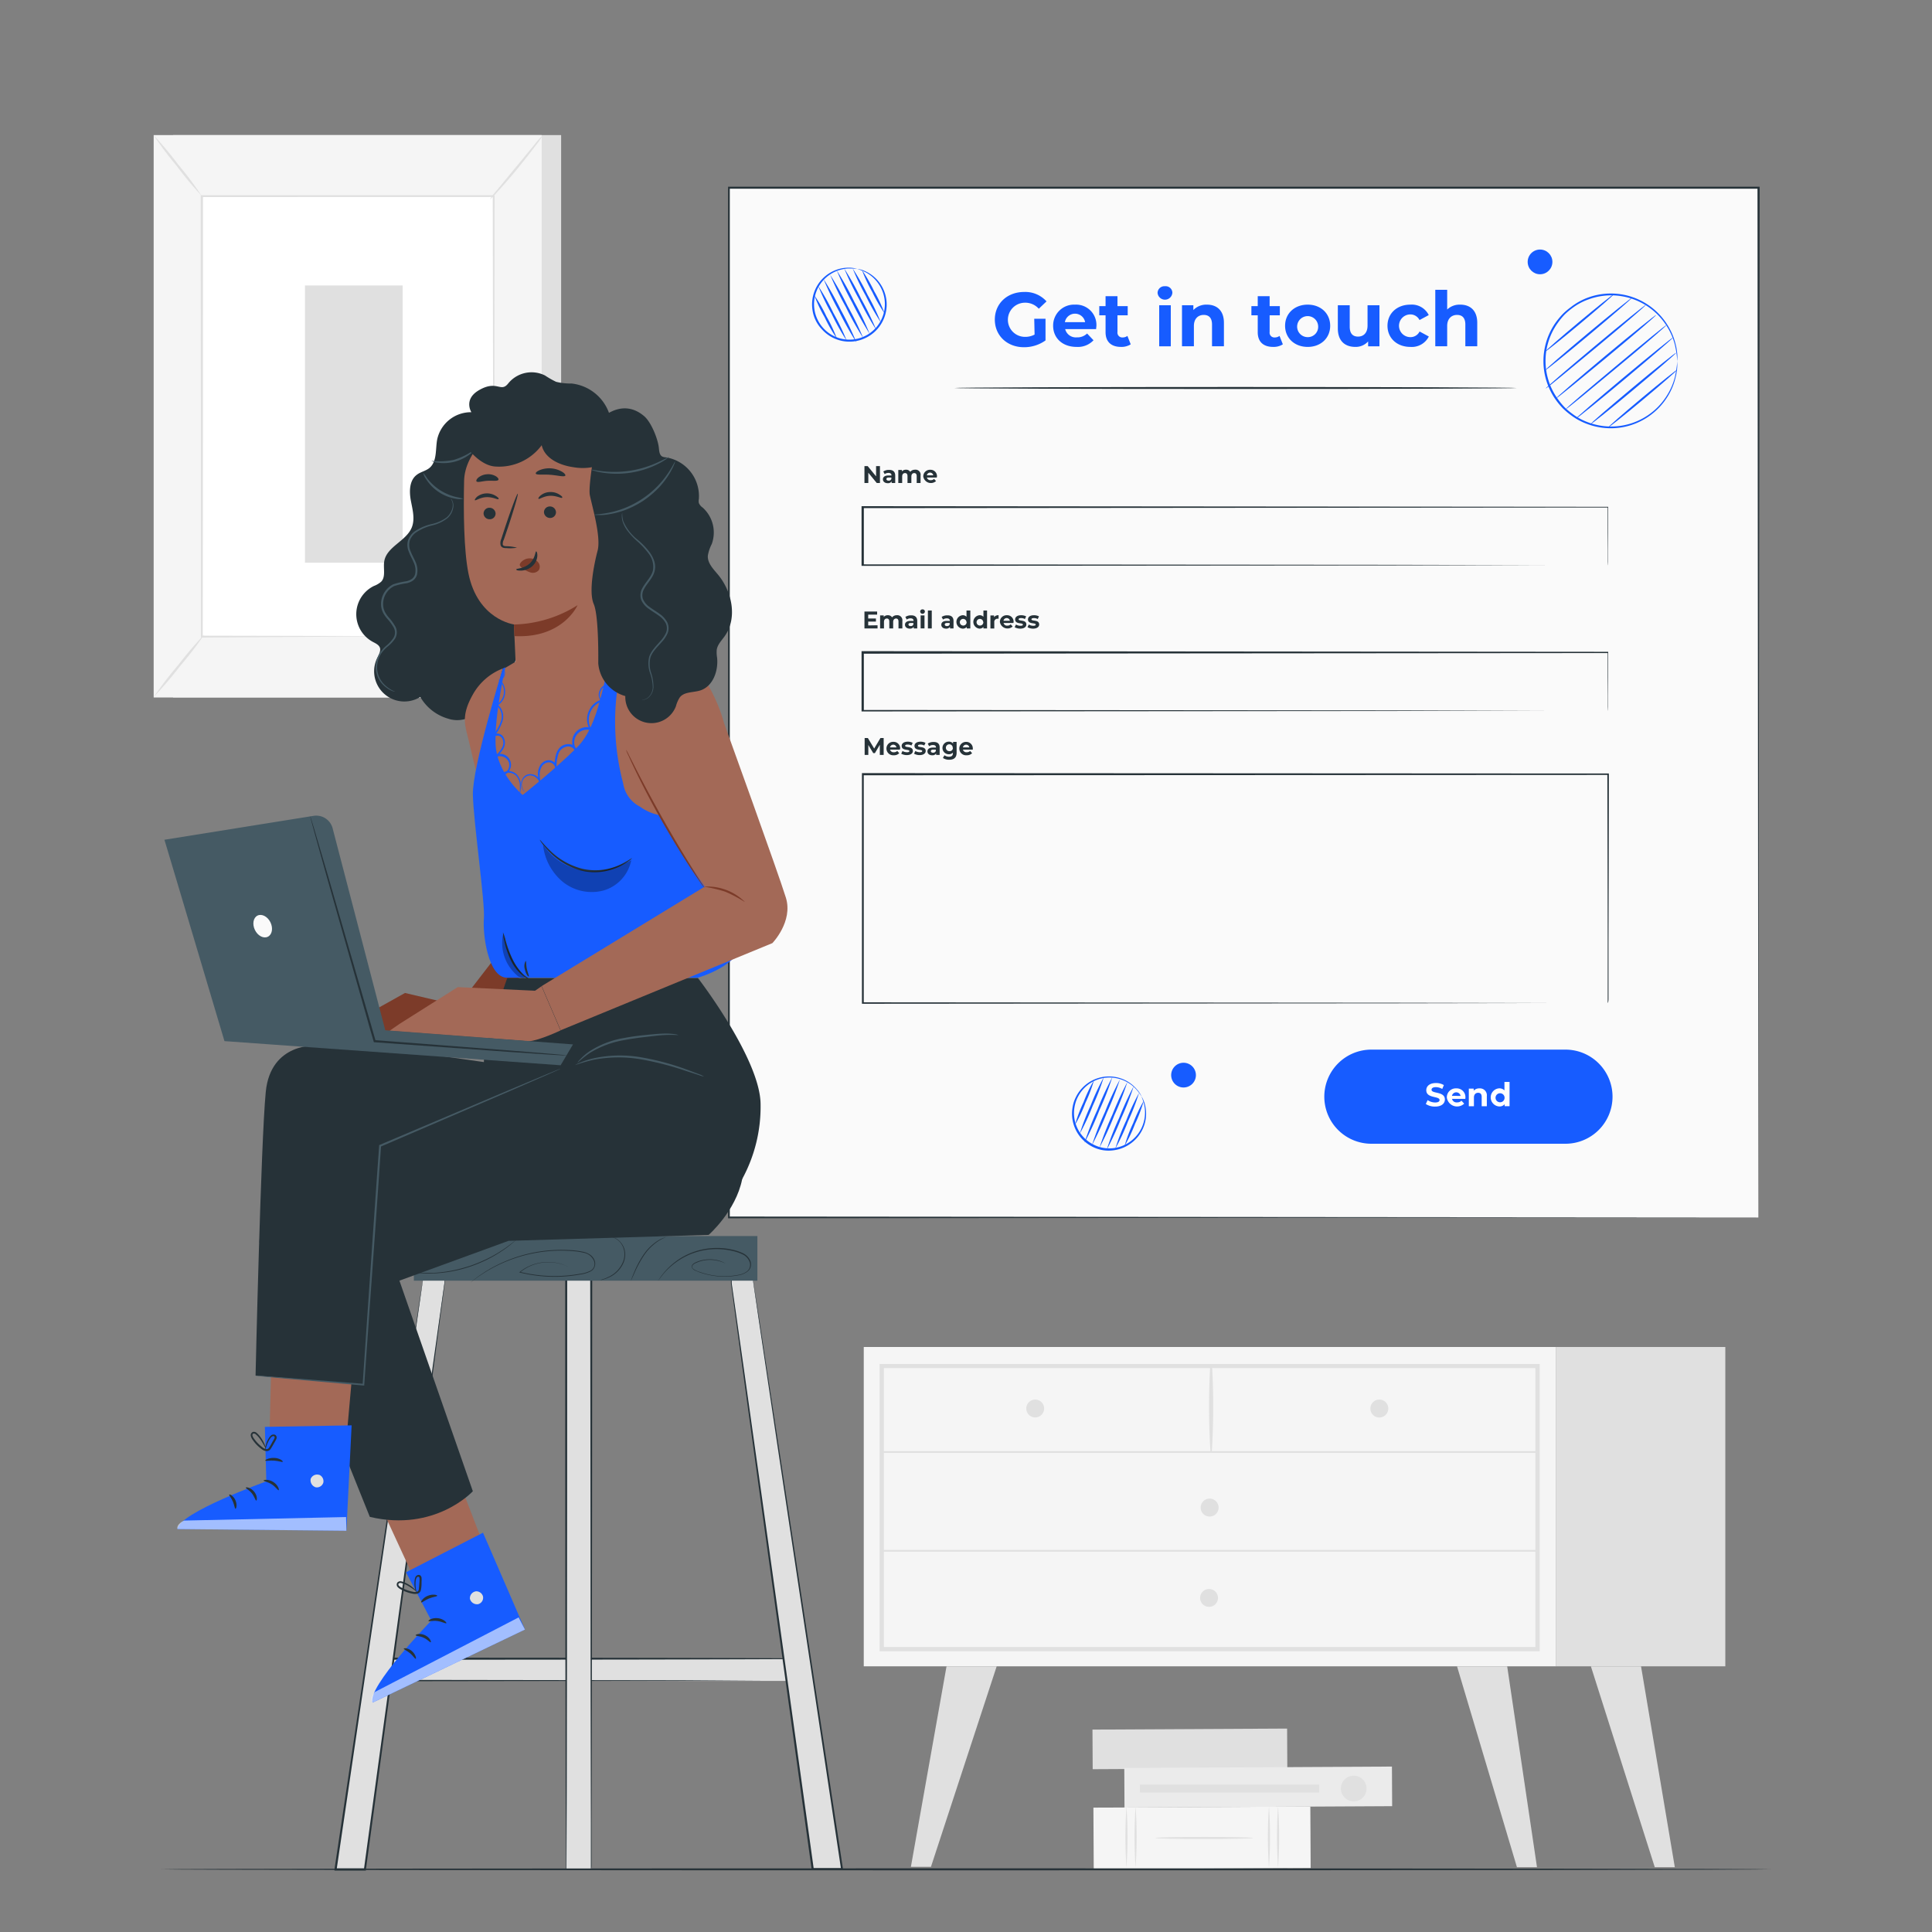 <svg xmlns="http://www.w3.org/2000/svg" viewBox="0 0 500 500"><rect x="0" y="0" width="500" height="500" fill="#808080" stroke="none"/><g id="freepik--background-complete--inject-1"><rect x="44.8" y="34.96" width="100.42" height="145.55" style="fill:#e0e0e0"></rect><rect x="39.77" y="34.96" width="100.42" height="145.55" style="fill:#f5f5f5"></rect><rect x="52.25" y="50.73" width="75.47" height="114.02" style="fill:#fff"></rect><path d="M127.71,164.75s0-.19,0-.56,0-.91,0-1.61c0-1.44,0-3.54,0-6.26,0-5.46,0-13.43-.07-23.49,0-20.1-.07-48.57-.12-82.1l.25.25L52.26,51h0l.27-.27c0,43,0,82.67-.06,114l-.21-.22,54.92.12,15.18,0,4,0c.91,0,1.38,0,1.38,0s-.44,0-1.33,0l-3.94,0-15.13,0L52.25,165H52v-.22c0-31.35,0-71-.06-114v-.28h.29l75.45,0H128v.25c0,33.59-.09,62.12-.12,82.27,0,10,0,18-.07,23.43,0,2.7,0,4.78,0,6.2,0,.69,0,1.22,0,1.59S127.71,164.75,127.71,164.75Z" style="fill:#e0e0e0"></path><path d="M140.47,35a16.72,16.72,0,0,1-1.79,2.6c-1.17,1.56-2.82,3.69-4.71,6s-3.66,4.33-5,5.77a17.59,17.59,0,0,1-2.2,2.25,18,18,0,0,1,1.91-2.5c1.35-1.64,3-3.65,4.84-5.87l4.83-5.87A20,20,0,0,1,140.47,35Z" style="fill:#e0e0e0"></path><path d="M128.1,164.38a92.78,92.78,0,0,0,13.16,16.46" style="fill:#fff"></path><path d="M141.26,180.84a14.56,14.56,0,0,1-2.3-2.08,73.71,73.71,0,0,1-5-5.6,71.58,71.58,0,0,1-4.37-6.08,15,15,0,0,1-1.53-2.7,23.06,23.06,0,0,1,1.85,2.48c1.1,1.56,2.66,3.68,4.47,6s3.55,4.25,4.82,5.67A21.84,21.84,0,0,1,141.26,180.84Z" style="fill:#e0e0e0"></path><path d="M39.76,180.4l13.15-16.23" style="fill:#fff"></path><path d="M52.91,164.17a96.66,96.66,0,0,1-6.37,8.29,103.65,103.65,0,0,1-6.78,7.94,97.67,97.67,0,0,1,6.36-8.29A99.81,99.81,0,0,1,52.91,164.17Z" style="fill:#e0e0e0"></path><path d="M39.77,35a91.34,91.34,0,0,1,6.38,7.63,88.83,88.83,0,0,1,6,8,90.59,90.59,0,0,1-6.38-7.64A88,88,0,0,1,39.77,35Z" style="fill:#e0e0e0"></path><rect x="78.93" y="73.88" width="25.27" height="71.75" style="fill:#e0e0e0"></rect><rect x="223.54" y="348.6" width="179.19" height="82.64" style="fill:#f5f5f5"></rect><path d="M398.47,427.35H227.64V353H398.47Zm-169.72-1.11h168.6V354.07H228.75Z" style="fill:#e0e0e0"></path><rect x="402.73" y="348.6" width="43.78" height="82.64" style="fill:#e0e0e0"></rect><path d="M228.2,376H397.91a.23.23,0,0,0,0-.45H228.2a.23.23,0,0,0,0,.45Z" style="fill:#e0e0e0"></path><path d="M313.61,375.75a186.83,186.83,0,0,0,.06-22.45.23.23,0,0,0-.46,0,184.78,184.78,0,0,0,.06,22.45.17.17,0,0,0,.34,0Z" style="fill:#e0e0e0"></path><path d="M359.29,364.53a2.32,2.32,0,1,1-2.31-2.32A2.32,2.32,0,0,1,359.29,364.53Z" style="fill:#e0e0e0"></path><path d="M270.22,364.53a2.31,2.31,0,1,1-2.31-2.32A2.31,2.31,0,0,1,270.22,364.53Z" style="fill:#e0e0e0"></path><path d="M315.37,390.15a2.32,2.32,0,1,1-2.32-2.31A2.31,2.31,0,0,1,315.37,390.15Z" style="fill:#e0e0e0"></path><polygon points="244.96 431.25 235.74 483.13 240.93 483.13 257.94 431.25 244.96 431.25" style="fill:#e0e0e0"></polygon><polygon points="390.06 431.25 397.77 483.22 392.58 483.22 377.08 431.25 390.06 431.25" style="fill:#e0e0e0"></polygon><polygon points="424.7 431.25 433.44 483.22 428.25 483.22 411.72 431.25 424.7 431.25" style="fill:#e0e0e0"></polygon><path d="M315.21,413.54a2.31,2.31,0,1,1-2.31-2.31A2.3,2.3,0,0,1,315.21,413.54Z" style="fill:#e0e0e0"></path><path d="M228.2,401.57H397.91a.23.23,0,0,0,0-.45H228.2a.23.23,0,0,0,0,.45Z" style="fill:#e0e0e0"></path><rect x="302.83" y="427.45" width="10.25" height="50.37" transform="translate(758.96 142.29) rotate(89.7)" style="fill:#e0e0e0"></rect><rect x="303.14" y="447.6" width="15.93" height="56.14" transform="translate(785.12 162.04) rotate(89.7)" style="fill:#f5f5f5"></rect><path d="M328.41,483.37a113.43,113.43,0,0,1,0-15.93,117.62,117.62,0,0,1,0,15.93Z" style="fill:#e0e0e0"></path><path d="M330.76,483.37a117.62,117.62,0,0,1,0-15.93,113.43,113.43,0,0,1,0,15.93Z" style="fill:#e0e0e0"></path><path d="M291.53,483.37a117.62,117.62,0,0,1,0-15.93,117.62,117.62,0,0,1,0,15.93Z" style="fill:#e0e0e0"></path><path d="M293.89,483.37a117.62,117.62,0,0,1,0-15.93,117.62,117.62,0,0,1,0,15.93Z" style="fill:#e0e0e0"></path><path d="M299,475.66c0-.15,5.67-.27,12.65-.27s12.65.12,12.65.27-5.66.28-12.65.28S299,475.82,299,475.66Z" style="fill:#e0e0e0"></path><rect x="320.51" y="427.88" width="10.25" height="69.27" transform="translate(786.43 134.44) rotate(89.7)" style="fill:#ebebeb"></rect><path d="M350.38,466.19a3.32,3.32,0,1,1,3.28-3.32A3.3,3.3,0,0,1,350.38,466.19Z" style="fill:#e0e0e0"></path><rect x="317.17" y="439.69" width="2.05" height="46.37" transform="translate(781.07 144.68) rotate(90)" style="fill:#e0e0e0"></rect></g><g id="freepik--Screen--inject-1"><rect x="188.58" y="48.61" width="266.48" height="266.48" style="fill:#fafafa"></rect><path d="M455.06,315.09c0-1.92-.09-106.69-.22-266.48l.22.23-266.45,0h0l.26-.26c0,97.59,0,189,0,266.48l-.23-.22,266.48.22-266.48.23h-.22v-.23c0-77.44,0-168.89,0-266.48v-.26h.29l266.45,0h.23v.22C455.15,208.4,455.07,313.17,455.06,315.09Z" style="fill:#263238"></path><path d="M267.66,82.49h2.92V88.1A9.5,9.5,0,0,1,265,89.86c-4.34,0-7.54-3-7.54-7.15s3.2-7.15,7.6-7.15A7.37,7.37,0,0,1,270.84,78l-2,1.9a4.68,4.68,0,0,0-3.58-1.56,4.42,4.42,0,1,0,0,8.84,5.13,5.13,0,0,0,2.49-.59Z" style="fill:#175CFF"></path><path d="M283.67,85.18h-8a2.84,2.84,0,0,0,3,2.13,3.61,3.61,0,0,0,2.67-1L283,88.06a5.55,5.55,0,0,1-4.38,1.72c-3.68,0-6.07-2.31-6.07-5.47a5.41,5.41,0,0,1,5.67-5.47,5.26,5.26,0,0,1,5.53,5.51C283.73,84.59,283.69,84.92,283.67,85.18Zm-8.08-1.8h5.24a2.66,2.66,0,0,0-5.24,0Z" style="fill:#175CFF"></path><path d="M292.63,89.11a4.43,4.43,0,0,1-2.51.67c-2.5,0-4-1.29-4-3.81V81.6h-1.63V79.23h1.63V76.65h3.08v2.58h2.65V81.6h-2.65v4.33a1.24,1.24,0,0,0,1.33,1.4,2,2,0,0,0,1.24-.4Z" style="fill:#175CFF"></path><path d="M299.58,75.8a1.76,1.76,0,0,1,1.91-1.72,1.73,1.73,0,0,1,1.92,1.66,1.92,1.92,0,0,1-3.83.06ZM300,79H303V89.62H300Z" style="fill:#175CFF"></path><path d="M316.75,83.54v6.08h-3.08V84c0-1.71-.79-2.5-2.15-2.5s-2.54.9-2.54,2.86v5.25H305.9V79h2.94v1.24a4.64,4.64,0,0,1,3.51-1.4C314.86,78.84,316.75,80.3,316.75,83.54Z" style="fill:#175CFF"></path><path d="M332,89.11a4.42,4.42,0,0,1-2.5.67c-2.51,0-4-1.29-4-3.81V81.6h-1.64V79.23h1.64V76.65h3.08v2.58h2.64V81.6h-2.64v4.33a1.23,1.23,0,0,0,1.32,1.4,2,2,0,0,0,1.24-.4Z" style="fill:#175CFF"></path><path d="M332.58,84.31c0-3.2,2.47-5.47,5.85-5.47s5.82,2.27,5.82,5.47-2.44,5.47-5.82,5.47S332.58,87.51,332.58,84.31Zm8.55,0a2.72,2.72,0,1,0-2.7,2.94A2.67,2.67,0,0,0,341.13,84.31Z" style="fill:#175CFF"></path><path d="M357,79V89.62h-2.93V88.36a4.31,4.31,0,0,1-3.29,1.42c-2.67,0-4.55-1.5-4.55-4.78V79h3.08v5.55c0,1.77.79,2.56,2.16,2.56s2.45-.91,2.45-2.86V79Z" style="fill:#175CFF"></path><path d="M359.08,84.31c0-3.2,2.46-5.47,5.92-5.47a4.89,4.89,0,0,1,4.76,2.7l-2.39,1.29A2.64,2.64,0,0,0,365,81.37a2.94,2.94,0,0,0,0,5.88,2.6,2.6,0,0,0,2.39-1.46l2.39,1.3A4.93,4.93,0,0,1,365,89.78C361.54,89.78,359.08,87.51,359.08,84.31Z" style="fill:#175CFF"></path><path d="M382.31,83.54v6.08h-3.08V84c0-1.71-.79-2.5-2.15-2.5s-2.55.9-2.55,2.86v5.25h-3.08V75h3.08V80.1a4.68,4.68,0,0,1,3.38-1.26C380.42,78.84,382.31,80.3,382.31,83.54Z" style="fill:#175CFF"></path><path d="M392.55,100.41c0,.14-32.6.26-72.8.26s-72.79-.12-72.79-.26,32.58-.26,72.79-.26S392.55,100.27,392.55,100.41Z" style="fill:#263238"></path><path d="M416.07,146.33s0-.34,0-1,0-1.62,0-2.88c0-2.55,0-6.3,0-11.21l.09.1-192.86.16h0l.26-.26v15.08l-.26-.26,136.83.11,41,.08,11.12,0,2.9,0,1,0-1,0-2.86,0-11.06,0-41,.08-137,.11h-.26V131h.27l192.86.16h.1v.1c0,4.93,0,8.71-.05,11.26,0,1.26,0,2.21,0,2.87S416.07,146.33,416.07,146.33Z" style="fill:#263238"></path><path d="M227.73,120.62V125h-.83l-2.18-2.66V125h-1v-4.38h.83l2.18,2.66v-2.66Z" style="fill:#263238"></path><path d="M231.68,123.08V125h-.92v-.42a1.11,1.11,0,0,1-1,.47c-.79,0-1.26-.44-1.26-1s.42-1,1.45-1h.77c0-.42-.25-.66-.77-.66a1.63,1.63,0,0,0-1,.31l-.35-.68a2.58,2.58,0,0,1,1.45-.41C231.08,121.58,231.68,122.06,231.68,123.08Zm-1,.85v-.34H230c-.45,0-.6.17-.6.39s.21.41.55.41A.71.71,0,0,0,230.7,123.93Z" style="fill:#263238"></path><path d="M238.24,123.07V125h-1v-1.78c0-.54-.25-.79-.64-.79s-.74.28-.74.88V125h-1v-1.78c0-.54-.23-.79-.64-.79s-.74.28-.74.88V125h-1v-3.37h.93V122a1.37,1.37,0,0,1,1.06-.44,1.23,1.23,0,0,1,1.1.55,1.54,1.54,0,0,1,1.22-.55A1.3,1.3,0,0,1,238.24,123.07Z" style="fill:#263238"></path><path d="M242.43,123.59h-2.54a.9.9,0,0,0,1,.68,1.12,1.12,0,0,0,.84-.33l.52.56a2,2,0,0,1-3.31-1.19,1.72,1.72,0,0,1,1.8-1.73,1.66,1.66,0,0,1,1.75,1.75A2.46,2.46,0,0,1,242.43,123.59Zm-2.56-.57h1.66a.84.84,0,0,0-1.66,0Z" style="fill:#263238"></path><path d="M416.07,184s0-.34,0-1,0-1.62,0-2.88c0-2.55,0-6.3,0-11.21l.09.1-192.86.16h0l.26-.26V184l-.26-.26,136.83.11,41,.08,11.12,0,2.9,0,1,0-1,0-2.86,0-11.06,0-41,.08-137,.11h-.26v-15.6h.27l192.86.17h.1v.09c0,4.93,0,8.71-.05,11.26,0,1.26,0,2.21,0,2.87S416.07,184,416.07,184Z" style="fill:#263238"></path><path d="M416.07,259.61s0-.35,0-1,0-1.69,0-3c0-2.66,0-6.57,0-11.64,0-10.15-.05-25-.09-43.59l.16.17-192.86.09h0l.26-.26c0,20.52,0,40.46,0,59.27l-.25-.25,137.9.11,40.36.08,10.84,0h2.81l1,0-.93,0h-2.78l-10.78,0-40.3.07-138.08.11h-.26V200.08h.27l192.86.1h.17v.16c0,18.68-.07,33.51-.09,43.69,0,5.06,0,9,0,11.6,0,1.31,0,2.3,0,3S416.07,259.61,416.07,259.61Z" style="fill:#263238"></path><path d="M227.11,161.82v.82h-3.39v-4.38H227v.81h-2.31v1h2v.79h-2v1Z" style="fill:#263238"></path><path d="M233.53,160.71v1.93h-1v-1.78c0-.54-.24-.79-.63-.79s-.75.28-.75.88v1.69h-1v-1.78c0-.54-.24-.79-.64-.79s-.74.28-.74.88v1.69h-1v-3.37h.94v.39a1.34,1.34,0,0,1,1.05-.44,1.26,1.26,0,0,1,1.11.55,1.53,1.53,0,0,1,1.21-.55A1.31,1.31,0,0,1,233.53,160.71Z" style="fill:#263238"></path><path d="M237.38,160.72v1.92h-.91v-.42a1.12,1.12,0,0,1-1,.47c-.79,0-1.26-.44-1.26-1s.42-1,1.45-1h.77c0-.42-.25-.66-.77-.66a1.63,1.63,0,0,0-1,.31l-.35-.68a2.6,2.6,0,0,1,1.45-.41C236.79,159.22,237.38,159.7,237.38,160.72Zm-1,.85v-.34h-.66c-.46,0-.61.17-.61.39s.21.41.56.41A.71.71,0,0,0,236.4,161.57Z" style="fill:#263238"></path><path d="M238.14,158.26a.56.56,0,0,1,.61-.55.56.56,0,0,1,.61.53.61.61,0,0,1-1.22,0Zm.12,1h1v3.37h-1Z" style="fill:#263238"></path><path d="M240.14,158h1v4.64h-1Z" style="fill:#263238"></path><path d="M246.77,160.72v1.92h-.91v-.42a1.12,1.12,0,0,1-1,.47c-.79,0-1.25-.44-1.25-1s.41-1,1.44-1h.78c0-.42-.25-.66-.78-.66a1.65,1.65,0,0,0-1,.31l-.35-.68a2.6,2.6,0,0,1,1.45-.41C246.18,159.22,246.77,159.7,246.77,160.72Zm-1,.85v-.34h-.67c-.46,0-.6.17-.6.39s.2.41.55.41A.73.73,0,0,0,245.8,161.57Z" style="fill:#263238"></path><path d="M251.12,158v4.64h-.93v-.39a1.32,1.32,0,0,1-1.06.44,1.74,1.74,0,0,1,0-3.47,1.27,1.27,0,0,1,1,.41V158Zm-1,2.95a.86.86,0,1,0-.86.94A.85.85,0,0,0,250.16,161Z" style="fill:#263238"></path><path d="M255.45,158v4.64h-.94v-.39a1.3,1.3,0,0,1-1,.44,1.74,1.74,0,0,1,0-3.47,1.27,1.27,0,0,1,1,.41V158Zm-1,2.95a.86.86,0,1,0-.86.94A.85.85,0,0,0,254.49,161Z" style="fill:#263238"></path><path d="M258.43,159.22v.9h-.22a.83.83,0,0,0-.89.94v1.59h-1v-3.37h.94v.45A1.32,1.32,0,0,1,258.43,159.22Z" style="fill:#263238"></path><path d="M262.26,161.23h-2.54a.9.9,0,0,0,1,.68,1.14,1.14,0,0,0,.84-.33l.52.56a2,2,0,0,1-3.31-1.19,1.72,1.72,0,0,1,1.8-1.73,1.67,1.67,0,0,1,1.75,1.75A2.46,2.46,0,0,1,262.26,161.23Zm-2.56-.57h1.66a.84.84,0,0,0-1.66,0Z" style="fill:#263238"></path><path d="M262.6,162.32l.33-.7a2.25,2.25,0,0,0,1.17.33c.45,0,.62-.12.62-.31,0-.55-2,0-2-1.33,0-.64.57-1.09,1.55-1.09a2.74,2.74,0,0,1,1.3.3l-.33.69a1.9,1.9,0,0,0-1-.25c-.43,0-.62.14-.62.31,0,.58,2,0,2,1.35,0,.62-.58,1.07-1.59,1.07A2.88,2.88,0,0,1,262.6,162.32Z" style="fill:#263238"></path><path d="M265.92,162.32l.33-.7a2.25,2.25,0,0,0,1.17.33c.45,0,.62-.12.62-.31,0-.55-2,0-2-1.33,0-.64.57-1.09,1.55-1.09a2.74,2.74,0,0,1,1.3.3l-.33.69a1.9,1.9,0,0,0-1-.25c-.43,0-.62.14-.62.31,0,.58,2,0,2,1.35,0,.62-.58,1.07-1.59,1.07A2.88,2.88,0,0,1,265.92,162.32Z" style="fill:#263238"></path><path d="M227.7,195.37v-2.63l-1.28,2.17H226l-1.28-2.11v2.57h-.95V191h.83l1.64,2.72,1.62-2.72h.83v4.38Z" style="fill:#263238"></path><path d="M232.9,194h-2.55a.9.9,0,0,0,1,.68,1.15,1.15,0,0,0,.85-.33l.52.57a1.78,1.78,0,0,1-1.39.54,1.75,1.75,0,0,1-1.92-1.73,1.72,1.72,0,0,1,1.79-1.74,1.68,1.68,0,0,1,1.76,1.75C232.92,193.78,232.9,193.88,232.9,194Zm-2.56-.57H232a.84.84,0,0,0-1.66,0Z" style="fill:#263238"></path><path d="M233.24,195.06l.32-.7a2.38,2.38,0,0,0,1.17.32c.46,0,.62-.12.62-.3,0-.55-2,0-2-1.34,0-.63.58-1.09,1.56-1.09a2.73,2.73,0,0,1,1.29.3l-.32.69a2,2,0,0,0-1-.25c-.44,0-.63.14-.63.32,0,.57,2,0,2,1.34,0,.63-.59,1.07-1.59,1.07A3,3,0,0,1,233.24,195.06Z" style="fill:#263238"></path><path d="M236.56,195.06l.32-.7a2.38,2.38,0,0,0,1.17.32c.46,0,.62-.12.62-.3,0-.55-2,0-2-1.34,0-.63.58-1.09,1.56-1.09a2.73,2.73,0,0,1,1.29.3l-.32.69a2,2,0,0,0-1-.25c-.44,0-.63.14-.63.32,0,.57,2,0,2,1.34,0,.63-.59,1.07-1.59,1.07A3,3,0,0,1,236.56,195.06Z" style="fill:#263238"></path><path d="M243.18,193.45v1.92h-.91V195a1.1,1.1,0,0,1-1,.47c-.78,0-1.25-.44-1.25-1s.42-1,1.44-1h.78c0-.42-.25-.66-.78-.66a1.65,1.65,0,0,0-1,.31l-.35-.68a2.6,2.6,0,0,1,1.45-.41C242.59,192,243.18,192.43,243.18,193.45Zm-1,.86V194h-.67c-.46,0-.6.17-.6.4s.2.4.55.4A.73.73,0,0,0,242.21,194.31Z" style="fill:#263238"></path><path d="M247.57,192v2.8c0,1.25-.67,1.82-1.89,1.82a2.77,2.77,0,0,1-1.65-.46l.39-.7a2,2,0,0,0,1.19.38c.69,0,1-.31,1-.92v-.14a1.41,1.41,0,0,1-1.07.42,1.63,1.63,0,1,1,0-3.26,1.36,1.36,0,0,1,1.12.49V192Zm-1,1.57a.89.89,0,1,0-.88.83A.82.82,0,0,0,246.61,193.58Z" style="fill:#263238"></path><path d="M251.76,194h-2.55a.9.9,0,0,0,1,.68,1.15,1.15,0,0,0,.85-.33l.52.57a1.79,1.79,0,0,1-1.39.54,1.74,1.74,0,0,1-1.92-1.73A1.72,1.72,0,0,1,250,192a1.68,1.68,0,0,1,1.76,1.75C251.78,193.78,251.76,193.88,251.76,194Zm-2.56-.57h1.66a.84.84,0,0,0-1.66,0Z" style="fill:#263238"></path><path d="M405.14,296H354.92a12.18,12.18,0,0,1-12.19-12.18h0a12.18,12.18,0,0,1,12.19-12.18h50.22a12.18,12.18,0,0,1,12.18,12.18h0A12.18,12.18,0,0,1,405.14,296Z" style="fill:#175CFF"></path><path d="M369,285.71l.47-1a3.47,3.47,0,0,0,1.95.61c.81,0,1.14-.27,1.14-.63,0-1.11-3.44-.35-3.44-2.55,0-1,.81-1.85,2.5-1.85a3.94,3.94,0,0,1,2.05.53l-.42,1a3.39,3.39,0,0,0-1.64-.47c-.82,0-1.13.31-1.13.68,0,1.09,3.45.34,3.45,2.52,0,1-.82,1.83-2.52,1.83A4.17,4.17,0,0,1,369,285.71Z" style="fill:#fff"></path><path d="M379.22,284.39h-3.44a1.2,1.2,0,0,0,1.3.91,1.52,1.52,0,0,0,1.14-.44l.71.76a2.67,2.67,0,0,1-4.49-1.61,2.32,2.32,0,0,1,2.44-2.34,2.26,2.26,0,0,1,2.37,2.36C379.25,284.13,379.23,284.28,379.22,284.39Zm-3.46-.77H378a1.14,1.14,0,0,0-2.24,0Z" style="fill:#fff"></path><path d="M384.79,283.68v2.61h-1.33v-2.4c0-.74-.33-1.08-.92-1.08s-1.09.39-1.09,1.23v2.25h-1.32v-4.55h1.26v.53a2,2,0,0,1,1.51-.6A1.79,1.79,0,0,1,384.79,283.68Z" style="fill:#fff"></path><path d="M390.67,280v6.28h-1.26v-.52a1.74,1.74,0,0,1-1.42.59,2.35,2.35,0,0,1,0-4.69,1.75,1.75,0,0,1,1.36.55V280Zm-1.29,4a1.17,1.17,0,1,0-1.16,1.27A1.16,1.16,0,0,0,389.38,284Z" style="fill:#fff"></path><path d="M221.83,69.59a21.35,21.35,0,0,0-2.3-.1,9.38,9.38,0,0,0-5.67,2.27,9.21,9.21,0,0,0-3.1,8.22,8.91,8.91,0,0,0,.73,2.53,9.15,9.15,0,0,0,1.49,2.3,9.13,9.13,0,0,0,10.56,2.3,8.74,8.74,0,0,0,2.31-1.47,8.57,8.57,0,0,0,1.72-2,9.19,9.19,0,0,0,.6-8.76A9.44,9.44,0,0,0,224,70.45a21.18,21.18,0,0,0-2.13-.86,7,7,0,0,1,2.22.68,9.33,9.33,0,0,1,4.45,4.45,9.47,9.47,0,0,1,.93,4.32A9.59,9.59,0,0,1,228,83.9a9.57,9.57,0,0,1-4.22,3.67,9.56,9.56,0,0,1-11.15-2.43A9,9,0,0,1,211,82.71a8.83,8.83,0,0,1-.75-2.66,9.51,9.51,0,0,1,3.33-8.57,9.42,9.42,0,0,1,5.9-2.2A7.34,7.34,0,0,1,221.83,69.59Z" style="fill:#175CFF"></path><path d="M216.56,70a82.44,82.44,0,0,1,4.52,8.09,79.6,79.6,0,0,1,4,8.33,88,88,0,0,1-4.51-8.09A81,81,0,0,1,216.56,70Z" style="fill:#175CFF"></path><path d="M218.47,69.47a76.19,76.19,0,0,1,4.38,7.83,79.59,79.59,0,0,1,3.93,8.07,77.29,77.29,0,0,1-4.39-7.83A78.12,78.12,0,0,1,218.47,69.47Z" style="fill:#175CFF"></path><path d="M220.68,69.5a60.2,60.2,0,0,1,3.87,6.86,58,58,0,0,1,3.42,7.1,61.48,61.48,0,0,1-3.88-6.86A60.41,60.41,0,0,1,220.68,69.5Z" style="fill:#175CFF"></path><path d="M223.06,69.85a41.15,41.15,0,0,1,3.17,5.51,38.3,38.3,0,0,1,2.7,5.75,41.15,41.15,0,0,1-3.17-5.51A38.3,38.3,0,0,1,223.06,69.85Z" style="fill:#175CFF"></path><path d="M214.84,71.11a81.44,81.44,0,0,1,4.52,8.09,81,81,0,0,1,4.06,8.33,81,81,0,0,1-4.52-8.09A83.62,83.62,0,0,1,214.84,71.11Z" style="fill:#175CFF"></path><path d="M213.13,72.22a81.49,81.49,0,0,1,4.52,8.08,83.29,83.29,0,0,1,4,8.33,81,81,0,0,1-4.52-8.09A83.81,83.81,0,0,1,213.13,72.22Z" style="fill:#175CFF"></path><path d="M211.75,74a60.19,60.19,0,0,1,3.93,7,61.13,61.13,0,0,1,3.47,7.21,60.91,60.91,0,0,1-3.93-7A62.36,62.36,0,0,1,211.75,74Z" style="fill:#175CFF"></path><path d="M210.73,76.4a37.49,37.49,0,0,1,3.15,5.47,39.17,39.17,0,0,1,2.69,5.71,38.17,38.17,0,0,1-3.15-5.47A37.27,37.27,0,0,1,210.73,76.4Z" style="fill:#175CFF"></path><path d="M295.45,283.77c-.06,0-.4-.73-1.39-1.84a9.33,9.33,0,0,0-5.35-2.93,9.13,9.13,0,0,0-8.32,2.82,9.17,9.17,0,0,0-2.32,4.78,9.1,9.1,0,0,0,4.92,9.61,8.61,8.61,0,0,0,2.61.86,8.88,8.88,0,0,0,2.62.06A9.28,9.28,0,0,0,296.13,286c-.32-1.44-.74-2.17-.68-2.2a7.23,7.23,0,0,1,.88,2.16,9.32,9.32,0,0,1-.62,6.26,9.45,9.45,0,0,1-2.75,3.46,9.59,9.59,0,0,1-4.68,2,9.21,9.21,0,0,1-2.77,0,9.31,9.31,0,0,1-2.75-.89,9.58,9.58,0,0,1-5.19-10.16,9,9,0,0,1,.89-2.75,9.13,9.13,0,0,1,1.58-2.27,9.53,9.53,0,0,1,8.73-2.86,9.36,9.36,0,0,1,5.45,3.17A7.13,7.13,0,0,1,295.45,283.77Z" style="fill:#175CFF"></path><path d="M291.78,280a84.23,84.23,0,0,1-3.39,8.63,82.77,82.77,0,0,1-3.86,8.41,84,84,0,0,1,3.38-8.62A83.55,83.55,0,0,1,291.78,280Z" style="fill:#175CFF"></path><path d="M293.41,281.1a77.28,77.28,0,0,1-3.27,8.36,77.56,77.56,0,0,1-3.75,8.15,76,76,0,0,1,3.27-8.35A79.6,79.6,0,0,1,293.41,281.1Z" style="fill:#175CFF"></path><path d="M294.79,282.83a60.5,60.5,0,0,1-2.85,7.35,57.72,57.72,0,0,1-3.32,7.14,59.11,59.11,0,0,1,2.85-7.35A57.72,57.72,0,0,1,294.79,282.83Z" style="fill:#175CFF"></path><path d="M296,284.89a39,39,0,0,1-2.24,5.95,39.51,39.51,0,0,1-2.73,5.73,39.08,39.08,0,0,1,2.25-5.94A40,40,0,0,1,296,284.89Z" style="fill:#175CFF"></path><path d="M289.84,279.35a85.69,85.69,0,0,1-3.39,8.62,84.94,84.94,0,0,1-3.86,8.42,82.66,82.66,0,0,1,3.38-8.63A79,79,0,0,1,289.84,279.35Z" style="fill:#175CFF"></path><path d="M287.89,278.72a80.4,80.4,0,0,1-3.38,8.62,82.37,82.37,0,0,1-3.86,8.42,82.05,82.05,0,0,1,3.38-8.62A82.37,82.37,0,0,1,287.89,278.72Z" style="fill:#175CFF"></path><path d="M285.67,278.76a61.23,61.23,0,0,1-2.89,7.46,61.88,61.88,0,0,1-3.37,7.25A62.21,62.21,0,0,1,282.3,286,61.58,61.58,0,0,1,285.67,278.76Z" style="fill:#175CFF"></path><path d="M283.14,279.52a39.35,39.35,0,0,1-2.23,5.9,36.51,36.51,0,0,1-2.71,5.7,39.35,39.35,0,0,1,2.23-5.9A37.61,37.61,0,0,1,283.14,279.52Z" style="fill:#175CFF"></path><path d="M434.08,93.38a27.21,27.21,0,0,0-.63-4.17,16.5,16.5,0,0,0-1.92-4.53,17,17,0,0,0-20.4-7.21,15.76,15.76,0,0,0-4.28,2.31,18.4,18.4,0,0,0-1.92,1.63,18.58,18.58,0,0,0-1.66,2,16.84,16.84,0,0,0,0,20,18.58,18.58,0,0,0,1.66,2,18.4,18.4,0,0,0,1.92,1.63,15.76,15.76,0,0,0,4.28,2.31,17,17,0,0,0,20.4-7.21,16.5,16.5,0,0,0,1.92-4.53,27.21,27.21,0,0,0,.63-4.17,1.16,1.16,0,0,1,0,.28c0,.21,0,.48,0,.82a7.71,7.71,0,0,1-.11,1.33,11.89,11.89,0,0,1-.33,1.79,16.37,16.37,0,0,1-1.86,4.63,17.36,17.36,0,0,1-11.67,8.24,17.42,17.42,0,0,1-9.14-.73,16.43,16.43,0,0,1-4.42-2.36,19.55,19.55,0,0,1-2-1.68,18.6,18.6,0,0,1-1.71-2,17.32,17.32,0,0,1,0-20.61,20.81,20.81,0,0,1,1.71-2,19.55,19.55,0,0,1,2-1.68A16.43,16.43,0,0,1,411,77a17.25,17.25,0,0,1,16.44,2.56,17.13,17.13,0,0,1,4.37,5,16.37,16.37,0,0,1,1.86,4.63A11.89,11.89,0,0,1,434,91a7.71,7.71,0,0,1,.11,1.33c0,.34,0,.61,0,.82A1.16,1.16,0,0,1,434.08,93.38Z" style="fill:#175CFF"></path><path d="M431.27,84.14c.09.11-5.65,5.06-12.83,11S405.37,106,405.28,105.84s5.65-5,12.83-11S431.18,84,431.27,84.14Z" style="fill:#175CFF"></path><path d="M433,87.34c.09.11-5.48,4.9-12.43,10.71s-12.67,10.43-12.76,10.32,5.47-4.91,12.43-10.72S432.89,87.23,433,87.34Z" style="fill:#175CFF"></path><path d="M433.79,91.29c.1.11-4.78,4.33-10.88,9.43s-11.13,9.14-11.22,9,4.78-4.33,10.88-9.43S433.7,91.18,433.79,91.29Z" style="fill:#175CFF"></path><path d="M434.08,95.68c.09.11-3.82,3.53-8.74,7.64s-9,7.35-9.08,7.24,3.82-3.53,8.75-7.64S434,95.57,434.08,95.68Z" style="fill:#175CFF"></path><path d="M428.63,81.5c.1.11-5.65,5.06-12.82,11s-13.08,10.77-13.17,10.66,5.65-5.06,12.83-11.06S428.54,81.39,428.63,81.5Z" style="fill:#175CFF"></path><path d="M426,78.86c.09.11-5.66,5.06-12.83,11S400.1,100.68,400,100.57s5.65-5.06,12.83-11.06S425.9,78.75,426,78.86Z" style="fill:#175CFF"></path><path d="M422.33,77.08c.09.11-4.85,4.39-11.05,9.57S400,95.93,399.9,95.82s4.85-4.4,11.05-9.57S422.24,77,422.33,77.08Z" style="fill:#175CFF"></path><path d="M417.59,76.2c.09.11-3.8,3.51-8.68,7.59s-8.93,7.3-9,7.19,3.79-3.51,8.68-7.59S417.5,76.09,417.59,76.2Z" style="fill:#175CFF"></path><circle cx="398.56" cy="67.78" r="3.2" style="fill:#175CFF"></circle><path d="M309.5,278.23a3.2,3.2,0,1,1-3.2-3.19A3.2,3.2,0,0,1,309.5,278.23Z" style="fill:#175CFF"></path></g><g id="freepik--Character--inject-1"><path d="M158.16,109a11.64,11.64,0,0,0-10.25-9.75,15.32,15.32,0,0,1-4-.44,23,23,0,0,1-2.85-1.63,7.77,7.77,0,0,0-9.49,2c-2,2.61-2.87-1-7.68,1.84-4,2.37-1.9,5.66-1.9,5.66a8.93,8.93,0,0,0-8.85,7.06c-.47,2.57,0,5.69-2,7.37-1,.81-2.32,1-3.33,1.81-1.86,1.44-1.92,4.22-1.5,6.53s1.14,4.76.28,7c-1.41,3.59-6.52,5-7.15,8.82-.3,1.8.45,4-.8,5.28a6.08,6.08,0,0,1-1.88,1.1,8.13,8.13,0,0,0-.3,14.45c.72.39,1.59.76,1.86,1.54s-.26,1.77-.67,2.59a7.82,7.82,0,0,0,11.12,10.14A12.21,12.21,0,0,0,116,186a7.4,7.4,0,0,0,4.27.11,8.28,8.28,0,0,0,2.94-1.8c4.16-3.63,10-9.17,10.38-14.68" style="fill:#263238"></path><path d="M119.9,129.08a4.9,4.9,0,0,1-1.93,0,11.34,11.34,0,0,1-7.65-5,4.7,4.7,0,0,1-.81-1.74,15.31,15.31,0,0,1,1.11,1.53,13.35,13.35,0,0,0,3.29,3,13.51,13.51,0,0,0,4.13,1.75A14.67,14.67,0,0,1,119.9,129.08Z" style="fill:#455a64"></path><path d="M122.69,116.43a4.2,4.2,0,0,1-1.25,1.25,11.08,11.08,0,0,1-8.11,2.07,4.2,4.2,0,0,1-1.7-.5,18,18,0,0,0,5.83-.24A17.61,17.61,0,0,0,122.69,116.43Z" style="fill:#455a64"></path><path d="M102.25,179s-.06,0-.17,0a4.63,4.63,0,0,1-.5-.15,6.11,6.11,0,0,1-1.72-1,6.63,6.63,0,0,1-2-2.43,6.5,6.5,0,0,1-.48-4.1,6.75,6.75,0,0,1,.89-2.26,8.81,8.81,0,0,1,1.76-2,9.26,9.26,0,0,0,1.82-2,2.7,2.7,0,0,0,.08-2.59,13.06,13.06,0,0,0-1.79-2.43,8.83,8.83,0,0,1-.93-1.34,5.1,5.1,0,0,1-.54-1.61,5.7,5.7,0,0,1,3.1-5.87,18.66,18.66,0,0,1,3.38-.79,3.87,3.87,0,0,0,1.44-.61,2.29,2.29,0,0,0,.83-1.2,4.77,4.77,0,0,0-.33-3c-.39-.95-.93-1.85-1.28-2.81a4.5,4.5,0,0,1-.21-3,4.85,4.85,0,0,1,1.71-2.29,13.19,13.19,0,0,1,4.62-1.94,10.31,10.31,0,0,0,3.64-1.66,4.58,4.58,0,0,0,1.52-2.53,2.85,2.85,0,0,0-.18-1.86c-.19-.4-.37-.56-.34-.58a1.54,1.54,0,0,1,.44.53,2.91,2.91,0,0,1,.28,1.94,4.66,4.66,0,0,1-1.53,2.72,10.21,10.21,0,0,1-3.73,1.79,13,13,0,0,0-4.45,1.93,4.31,4.31,0,0,0-1.54,2.09,4,4,0,0,0,.22,2.71c.34.92.87,1.79,1.29,2.79a5.27,5.27,0,0,1,.36,3.3,2.84,2.84,0,0,1-1,1.47,4.38,4.38,0,0,1-1.63.71,18.49,18.49,0,0,0-3.28.75,5.19,5.19,0,0,0-2.81,5.32,4.74,4.74,0,0,0,.47,1.45,8.46,8.46,0,0,0,.88,1.27,12.82,12.82,0,0,1,1.83,2.54,3.17,3.17,0,0,1-.12,3,9.13,9.13,0,0,1-1.92,2.07,8.45,8.45,0,0,0-1.71,1.85,6.39,6.39,0,0,0-.87,2.13,6.21,6.21,0,0,0,.38,3.9,6.59,6.59,0,0,0,1.83,2.39A8.32,8.32,0,0,0,102.25,179Z" style="fill:#455a64"></path><rect x="98.32" y="429.3" width="107.71" height="5.72" style="fill:#e0e0e0"></rect><path d="M206,435s0-.13,0-.36,0-.6,0-1.06c0-1,0-2.38-.05-4.3l.08.08c-14,.1-56.95.18-107.71.18h0l.26-.26V435l-.26-.26,76.28.11,23,.08,6.25,0,1.63,0,.57,0-.53,0-1.6,0-6.19,0-22.92.08-76.47.11h-.26V429h.26c50.76,0,93.74.07,107.71.18h.08v.08c0,1.94,0,3.37-.05,4.34,0,.46,0,.8,0,1.05A2.06,2.06,0,0,1,206,435Z" style="fill:#263238"></path><polygon points="109.6 330.16 86.86 483.78 94.44 483.78 115.02 332.16 115.02 330.16 109.6 330.16" style="fill:#e0e0e0"></polygon><path d="M109.6,330.16s.41,0,1.3,0l4.12,0h.07v.07c0,.6,0,1.27,0,2h0c-2.46,18.91-10.62,79.63-20.4,151.64l0,.23H86.56l0-.3C93,441,98.7,402.55,102.83,374.8c2.08-13.84,3.76-25,4.93-32.73.58-3.84,1-6.82,1.35-8.86l.35-2.29c.09-.51.14-.76.14-.76s0,.27-.1.8-.18,1.32-.33,2.33c-.29,2-.72,5-1.28,8.92-1.12,7.74-2.75,18.94-4.77,32.81-4.08,27.71-9.72,66.08-16,108.8l-.26-.3h7.59l-.26.22C104,411.73,112.28,351,115,332.15h0c0-.73,0-1.4,0-2l.06.06-4.08,0Z" style="fill:#263238"></path><polygon points="194.72 330.16 217.94 483.78 210.35 483.78 189.3 332.16 189.3 330.16 194.72 330.16" style="fill:#e0e0e0"></polygon><path d="M194.72,330.16l-1.34,0-4.08,0,.06-.06c0,.6,0,1.27,0,2h0c2.73,18.88,11.24,79.57,21.24,151.59l-.25-.22h7.58l-.26.3c-6.41-42.71-12.18-81.09-16.34-108.8-2.06-13.87-3.72-25.06-4.88-32.81-.56-3.87-1-6.87-1.31-8.92-.14-1-.25-1.79-.33-2.33s-.1-.8-.1-.8.05.25.14.76.2,1.3.36,2.29c.32,2,.78,5,1.38,8.86,1.19,7.72,2.9,18.89,5,32.73,4.22,27.75,10.06,66.17,16.57,108.94l0,.3h-8.11l0-.23c-10-72-18.36-132.73-20.88-151.64h0c0-.73,0-1.4,0-2v-.07h.07l4.11,0C194.31,330.14,194.72,330.16,194.72,330.16Z" style="fill:#263238"></path><rect x="146.46" y="330.16" width="6.48" height="153.62" style="fill:#e0e0e0"></rect><path d="M152.94,483.78s0-.28,0-.81,0-1.31,0-2.32c0-2,0-5.06,0-8.92,0-7.75-.05-18.94-.08-32.8,0-27.71-.07-66.08-.11-108.77l.26.26h-6.48l.26-.26c0,73.55-.08,135.5-.19,153.62l-.07-.07,4.89,0h1.19l.4,0h-.37l-1.18,0-4.93,0h-.07v-.07c-.11-18.12-.19-80.07-.19-153.62v-.26h7v.26c0,42.77-.08,81.2-.1,109,0,13.84-.07,25-.08,32.74,0,3.84,0,6.82,0,8.86,0,1,0,1.76,0,2.29S152.94,483.78,152.94,483.78Z" style="fill:#263238"></path><rect x="107.1" y="319.89" width="88.91" height="11.55" style="fill:#455a64"></rect><path d="M134.25,320.22A27,27,0,0,1,131,323a35.36,35.36,0,0,1-3.9,2.45,34.93,34.93,0,0,1-10.61,3.66,33.87,33.87,0,0,1-4.58.47,27.19,27.19,0,0,1-4.23-.15H108l.85,0c.72,0,1.78,0,3.08,0a35.69,35.69,0,0,0,4.55-.51,40,40,0,0,0,5.43-1.41,40.94,40.94,0,0,0,5.13-2.23,36.65,36.65,0,0,0,3.9-2.4c1.06-.76,1.9-1.41,2.45-1.89l.64-.54Z" style="fill:#263238"></path><path d="M147,327.81l-.22-.08c-.14-.06-.35-.17-.63-.28a12,12,0,0,0-2.56-.66,11.85,11.85,0,0,0-4.14.15,11.28,11.28,0,0,0-4.86,2.36l0-.14a37.86,37.86,0,0,0,9.83,1.07,37.05,37.05,0,0,0,5.63-.57,8.46,8.46,0,0,0,2.8-.82,2.07,2.07,0,0,0,.91-1.09,2.2,2.2,0,0,0-.05-1.43,3.56,3.56,0,0,0-2.59-2.1,19.84,19.84,0,0,0-3.41-.47,36.06,36.06,0,0,0-6.52.13,37.5,37.5,0,0,0-17.2,6.4c-.73.49-1.27.92-1.64,1.2l-.57.42s.18-.16.55-.45.88-.73,1.61-1.23a35.24,35.24,0,0,1,6.52-3.67,36.86,36.86,0,0,1,10.7-2.86,37.5,37.5,0,0,1,6.57-.15,20.88,20.88,0,0,1,3.45.48,5.15,5.15,0,0,1,1.63.76,3.2,3.2,0,0,1,1.09,1.47,2.29,2.29,0,0,1,0,1.57,2.16,2.16,0,0,1-1,1.19,8.6,8.6,0,0,1-2.87.85,36.39,36.39,0,0,1-5.67.56,37.21,37.21,0,0,1-9.87-1.1l-.15,0,.12-.1a11.38,11.38,0,0,1,5-2.37,11.67,11.67,0,0,1,4.17-.11,10.94,10.94,0,0,1,2.57.71C146.69,327.66,147,327.81,147,327.81Z" style="fill:#263238"></path><path d="M158.49,320.19a2.09,2.09,0,0,1,.6.16,4.26,4.26,0,0,1,1.4,1,4.9,4.9,0,0,1,1.19,2.22,5.5,5.5,0,0,1-.25,3.08,7.4,7.4,0,0,1-3.84,3.95,9.83,9.83,0,0,1-1.59.58l-.45.11c-.11,0-.16,0-.16,0a3.77,3.77,0,0,1,.58-.21,10.3,10.3,0,0,0,1.55-.64,7.33,7.33,0,0,0,3.71-3.89,5.24,5.24,0,0,0,.26-3,4.79,4.79,0,0,0-1.11-2.17A4.72,4.72,0,0,0,158.49,320.19Z" style="fill:#263238"></path><path d="M172.41,320.14a14.44,14.44,0,0,0-1.95,1,13.27,13.27,0,0,0-3.73,3.66,29.1,29.1,0,0,0-2.52,4.63l-.66,1.46c-.16.34-.25.53-.26.53a2.33,2.33,0,0,1,.18-.56c.14-.36.34-.87.6-1.49a25.4,25.4,0,0,1,2.49-4.69,12.72,12.72,0,0,1,3.82-3.67,8.49,8.49,0,0,1,1.46-.69,4.33,4.33,0,0,1,.42-.13C172.35,320.14,172.41,320.13,172.41,320.14Z" style="fill:#263238"></path><path d="M187.77,327l-.52-.23a8.94,8.94,0,0,0-1.53-.49,8.74,8.74,0,0,0-5.75.64,1.61,1.61,0,0,0-.72.56.67.67,0,0,0,.09.83,5.25,5.25,0,0,0,1.87.9,18.5,18.5,0,0,0,4.58,1,19.19,19.19,0,0,0,5.15-.25,5.23,5.23,0,0,0,2.46-1,2.16,2.16,0,0,0,.56-2.47,3.6,3.6,0,0,0-1.89-1.91,12.3,12.3,0,0,0-2.59-.86,18.2,18.2,0,0,0-5.14-.42,17.77,17.77,0,0,0-8.28,2.63,18.52,18.52,0,0,0-4.45,3.86c-.45.55-.77,1-1,1.29l-.33.46a14.1,14.1,0,0,1,1.24-1.8A18.66,18.66,0,0,1,176,325.7a17.85,17.85,0,0,1,8.35-2.69,18.26,18.26,0,0,1,5.2.41,12.29,12.29,0,0,1,2.63.87,3.87,3.87,0,0,1,2,2,2.61,2.61,0,0,1,.13,1.46,2.38,2.38,0,0,1-.75,1.24,5.37,5.37,0,0,1-2.56,1.08,19.24,19.24,0,0,1-5.21.25,19.78,19.78,0,0,1-4.62-1c-.35-.12-.69-.26-1-.39a2.44,2.44,0,0,1-.91-.58.83.83,0,0,1-.1-1,1.9,1.9,0,0,1,.78-.61,8.8,8.8,0,0,1,5.84-.58A7,7,0,0,1,187.77,327Z" style="fill:#263238"></path><path d="M130.13,173a15.08,15.08,0,0,0-7.75,6.73c-2.91,5.15-2.13,7.69-1.37,10.74s2.1,9.08,2.17,8.69S130.13,173,130.13,173Z" style="fill:#a36957"></path><polygon points="130.45 173.03 136.57 169.4 165.02 158.75 159.43 206.57 138.43 219.79 125.99 213.57 124.75 199.73 130.45 173.03" style="fill:#a36957"></polygon><polygon points="129.71 245.8 118.59 260.22 104.81 256.98 93.79 263.14 96.71 268.33 125.95 270.29 136.26 249.04 129.71 245.8" style="fill:#7c3b29"></polygon><polygon points="95.97 384.22 107.19 408.54 125.29 400.17 113.69 370.08 95.97 384.22" style="fill:#a36957"></polygon><path d="M105.07,406.91l6.55,12.5s-16.78,17.35-15.2,21.23l39.44-18.91L125,396.66Z" style="fill:#175CFF"></path><path d="M123,411.85a1.79,1.79,0,0,1,2,1.31,1.72,1.72,0,0,1-1.27,2,1.89,1.89,0,0,1-2.11-1.39,1.79,1.79,0,0,1,1.56-1.93" style="fill:#e0e0e0"></path><g style="opacity:0.6"><path d="M135.86,421.73l-1.64-3.15L97,437.89s-1.39,1.6-.6,2.75Z" style="fill:#fff"></path></g><path d="M110.89,419.52c.09.19,1.1-.19,2.34,0s2.14.73,2.28.57-.68-1.14-2.19-1.31S110.76,419.36,110.89,419.52Z" style="fill:#263238"></path><path d="M107.57,423.21c0,.21,1,.14,2.08.64s1.65,1.27,1.83,1.17-.21-1.25-1.52-1.85S107.48,423,107.57,423.21Z" style="fill:#263238"></path><path d="M107.59,429.29c.2,0,0-1.14-1-2s-2.1-.81-2.1-.61.82.5,1.63,1.18S107.39,429.36,107.59,429.29Z" style="fill:#263238"></path><path d="M109,414.7c.17.14.92-.55,2-1s2.14-.51,2.16-.72-1.13-.51-2.44,0S108.84,414.6,109,414.7Z" style="fill:#263238"></path><path d="M107.85,412.2s-.2-.25-.37-.79a5.78,5.78,0,0,1-.18-2.38,2.84,2.84,0,0,1,.18-.8,1,1,0,0,1,.79-.64.71.71,0,0,1,.59.2,1,1,0,0,1,.24.54,6.54,6.54,0,0,1,0,1c0,.67,0,1.31-.16,2.08a1.25,1.25,0,0,1-.82,1,2.46,2.46,0,0,1-1.23.05,9.9,9.9,0,0,1-3.13-1.11,2.86,2.86,0,0,1-.88-.67.93.93,0,0,1,0-1.17,1.11,1.11,0,0,1,1-.25,6.76,6.76,0,0,1,1.55.63,8.45,8.45,0,0,1,1.91,1.42c.39.4.57.65.54.68a15.82,15.82,0,0,0-2.62-1.77,6.58,6.58,0,0,0-1.45-.54.73.73,0,0,0-.64.13.48.48,0,0,0,.06.58,2.55,2.55,0,0,0,.74.52,8.67,8.67,0,0,0,.92.44,9.72,9.72,0,0,0,2,.6,2,2,0,0,0,1,0,.72.72,0,0,0,.49-.6c.09-.64.12-1.38.18-2a5.94,5.94,0,0,0,0-.91c0-.26-.14-.38-.33-.37-.43,0-.58.61-.65,1.07A8.2,8.2,0,0,0,107.85,412.2Z" style="fill:#263238"></path><path d="M95.71,392.57,67.14,321.46s.66-12.62,3-16.61S142.9,277.6,142.9,277.6s17.94-4.31,29.9,0,20.93,19.28,19.27,27.58-8.67,14.41-8.67,14.41l-51.8,1.54-28.23,10.3,19,54.5S112.66,396.56,95.71,392.57Z" style="fill:#263238"></path><polygon points="70.41 344.9 69.74 371.67 89.68 372.15 92.55 340.03 70.41 344.9" style="fill:#a36957"></polygon><path d="M68.55,369.27l.37,14.11s-22.71,8.16-23,12.34l43.73.44L91,368.88Z" style="fill:#175CFF"></path><path d="M82.46,381.62a1.8,1.8,0,0,1,1.22,2.06,1.73,1.73,0,0,1-2,1.22,1.89,1.89,0,0,1-1.27-2.18,1.78,1.78,0,0,1,2.24-1" style="fill:#e0e0e0"></path><g style="opacity:0.6"><path d="M89.64,396.16l-.08-3.55-41.9.91s-2,.82-1.75,2.2Z" style="fill:#fff"></path></g><path d="M68.21,383.15c0,.22,1.07.32,2.12,1s1.59,1.6,1.79,1.52-.11-1.32-1.39-2.14S68.17,383,68.21,383.15Z" style="fill:#263238"></path><path d="M63.61,385c-.06.21.87.58,1.58,1.49s.92,1.87,1.13,1.86.36-1.21-.55-2.32S63.61,384.8,63.61,385Z" style="fill:#263238"></path><path d="M60.94,390.47c.2,0,.51-1,0-2.19s-1.53-1.65-1.62-1.48.52.81.94,1.78S60.73,390.44,60.94,390.47Z" style="fill:#263238"></path><path d="M68.65,378c.09.2,1.07-.09,2.28,0s2.14.48,2.25.3-.78-.95-2.2-1S68.55,377.83,68.65,378Z" style="fill:#263238"></path><path d="M68.71,375.25a2,2,0,0,1,0-.87,5.83,5.83,0,0,1,.88-2.22,3.25,3.25,0,0,1,.52-.64,1,1,0,0,1,1-.22.71.71,0,0,1,.44.44,1,1,0,0,1,0,.59,7.38,7.38,0,0,1-.46.89c-.34.57-.63,1.15-1.06,1.79a1.24,1.24,0,0,1-1.17.53,2.38,2.38,0,0,1-1.13-.5,10.23,10.23,0,0,1-1.67-1.53c-.23-.28-.45-.56-.65-.85a2.74,2.74,0,0,1-.49-1,.92.92,0,0,1,.5-1.07,1.1,1.1,0,0,1,1,.24,6.6,6.6,0,0,1,1.11,1.26,8.34,8.34,0,0,1,1.09,2.11,2.42,2.42,0,0,1,.19.85,16.21,16.21,0,0,0-1.58-2.74,6.62,6.62,0,0,0-1.06-1.13.74.74,0,0,0-.63-.17.47.47,0,0,0-.2.55,2.39,2.39,0,0,0,.43.79,9.31,9.31,0,0,0,.63.81A9.91,9.91,0,0,0,68,374.62a2.22,2.22,0,0,0,.89.41.75.75,0,0,0,.71-.33c.36-.53.71-1.18,1-1.72a6,6,0,0,0,.44-.8c.09-.25,0-.41-.13-.48-.4-.16-.79.29-1.06.67A8.35,8.35,0,0,0,68.71,375.25Z" style="fill:#263238"></path><path d="M82.05,270.58s-12-.95-13.27,12S66.14,356,66.14,356l27.91,2.33,4.32-61.81L142.9,277.6S90,268.92,82.05,270.58Z" style="fill:#263238"></path><path d="M131.28,253.1s-7.25,20.32-5.87,22.59,20,11.58,20,11.58l46.64,17.91a39.08,39.08,0,0,0,4.79-19.32c0-11.71-16.22-32.76-16.22-32.76Z" style="fill:#263238"></path><path d="M145.1,276.57s-.07,0-.22.12l-.66.3-2.58,1.15-9.7,4.23-33.47,14.4.15-.21c-.42,6.11-.88,12.7-1.35,19.52-1.14,15.95-2.18,30.65-3,42.28l0,.21-.2,0L73.7,356.77l-5.6-.52-1.46-.16a2.5,2.5,0,0,1-.5-.07,2.79,2.79,0,0,1,.51,0l1.46.09,5.61.41,20.35,1.61-.22.19c.79-11.63,1.8-26.34,2.9-42.29.48-6.82.94-13.41,1.37-19.51v-.16l.14-.06,33.55-14.23,9.75-4.09,2.62-1.08.68-.26Z" style="fill:#455a64"></path><path d="M182.2,278.6a5.67,5.67,0,0,1-1.31-.36l-3.51-1.13a77,77,0,0,0-11.76-3,34.32,34.32,0,0,0-12,.16,47.42,47.42,0,0,0-4.82,1.39,6.73,6.73,0,0,1,1.21-.61,21.28,21.28,0,0,1,3.53-1.14,32.1,32.1,0,0,1,12.19-.31,65.43,65.43,0,0,1,11.79,3.13c1.47.52,2.65,1,3.47,1.29A7,7,0,0,1,182.2,278.6Z" style="fill:#455a64"></path><path d="M175.6,267.89a32.93,32.93,0,0,0-4.07,0c-1.26.08-2.75.28-4.42.47s-3.48.42-5.37.78a24.81,24.81,0,0,0-9.14,3.39,27.84,27.84,0,0,0-3.17,2.55,3.48,3.48,0,0,1,.68-.88,13.89,13.89,0,0,1,2.28-2,23.45,23.45,0,0,1,9.25-3.59c1.91-.37,3.75-.58,5.42-.75s3.17-.32,4.45-.36a16.28,16.28,0,0,1,3,.13A3.47,3.47,0,0,1,175.6,267.89Z" style="fill:#455a64"></path><path d="M130.13,173s-7.93,25.43-7.75,32.71,3.2,28,2.85,32,1.08,15.32,6,15.32h49.36s11.15-3.09,11.63-9.78-15-71.66-15-71.66-2.92-11.94-7-12.81-8.64,0-11.37,8.43-3.64,20.33-9.47,26.16-14.12,12.37-14.12,12.37-6.69-5.6-7-13.18,2.54-19.85,2.54-19.85Z" style="fill:#175CFF"></path><path d="M182.09,177.46a10.61,10.61,0,0,0-5.43-4.17,25.82,25.82,0,0,0-6.82-1.31,18.23,18.23,0,0,0-6.21.22c-2,.52-2.84,3-3.68,4.92a62.09,62.09,0,0,0,1.33,25.63,8.11,8.11,0,0,0,4.33,6,12.73,12.73,0,0,0,5.71,2.32c3.7.28,7.11-2.4,8.84-5.68s2.12-7.08,2.47-10.77q.35-3.47.67-6.93C183.64,184.19,183.92,180.43,182.09,177.46Z" style="fill:#a36957"></path><path d="M137.44,253.65a4.68,4.68,0,0,1-1.95-1,11.68,11.68,0,0,1-3.3-4.18,22.21,22.21,0,0,1-1.68-5,8.28,8.28,0,0,1-.34-2.17,10.23,10.23,0,0,1,.69,2.08,30.46,30.46,0,0,0,1.8,4.9,13.06,13.06,0,0,0,3.06,4.13C136.72,253.21,137.48,253.57,137.44,253.65Z" style="fill:#263238"></path><path d="M163.56,222.13a4.43,4.43,0,0,1-.83.7,16.29,16.29,0,0,1-2.55,1.49,15.61,15.61,0,0,1-4.22,1.26,14.54,14.54,0,0,1-5.38-.23,17.72,17.72,0,0,1-8.38-4.87,21.58,21.58,0,0,1-1.93-2.23,4.94,4.94,0,0,1-.58-.92c.08-.06,1,1.2,2.76,2.89a18.47,18.47,0,0,0,8.25,4.62A15.15,15.15,0,0,0,160,224C162.29,223,163.5,222,163.56,222.13Z" style="fill:#263238"></path><path d="M136.83,252.73c-.11.09-.79-.69-1-1.9a2.72,2.72,0,0,1,.22-2.15c.15,0,.07.95.29,2S137,252.65,136.83,252.73Z" style="fill:#263238"></path><path d="M157.28,177.34a2.67,2.67,0,0,0-1.21.61,2.8,2.8,0,0,0-.77,1.39,2.18,2.18,0,0,0,.45,2l.18.18-.25.08a4.65,4.65,0,0,0-2.79,2.5,4.78,4.78,0,0,0,.1,4.51l.3.49-.56-.15a3.3,3.3,0,0,0-3.58,5l-.46.23a1.83,1.83,0,0,0-2.28-.88,2.81,2.81,0,0,0-1.95,2,10.59,10.59,0,0,0-.42,3L144,199.7l-.43-1.38a1.68,1.68,0,0,0-1.86-1,2.36,2.36,0,0,0-1.67,1.4c-.66,1.41-.26,3,0,4.29l-.4,0a2.22,2.22,0,0,0-.85-1.72,2.6,2.6,0,0,0-1.66-.62,2.17,2.17,0,0,0-2,1.81,2.63,2.63,0,0,0,.24,1.86c.22.38.42.53.4.56a1.41,1.41,0,0,1-.5-.5,2.84,2.84,0,0,1,.27-3.3,2.22,2.22,0,0,1,1.6-.76,2.94,2.94,0,0,1,1.91.66,2.67,2.67,0,0,1,1,2v1.65l-.39-1.6a13.91,13.91,0,0,1-.42-2.17,4.53,4.53,0,0,1,.35-2.41,2.8,2.8,0,0,1,2-1.69,2.16,2.16,0,0,1,2.42,1.31l-.49.07a11,11,0,0,1,.44-3.11,4.29,4.29,0,0,1,.81-1.46,3,3,0,0,1,1.5-.9,3,3,0,0,1,1.69,0,1.93,1.93,0,0,1,1.21,1.17l.72,2-1.18-1.81a3.78,3.78,0,0,1,4.13-5.74l-.26.35a5.17,5.17,0,0,1-.06-4.92,4.92,4.92,0,0,1,3.06-2.64l-.07.26a2.41,2.41,0,0,1-.46-2.25,2.87,2.87,0,0,1,.9-1.45,2.27,2.27,0,0,1,.95-.48A1.47,1.47,0,0,1,157.28,177.34Z" style="fill:#175CFF"></path><path d="M130.37,173.18s.06,0,.14.19a1.71,1.71,0,0,1,.18.67,2.2,2.2,0,0,1-.23,1.1,2,2,0,0,1-1.15,1l0-.23a3.89,3.89,0,0,1,1.41,3,4.15,4.15,0,0,1-2,3.72l0-.37a4.08,4.08,0,0,1,1.38,4.19,11,11,0,0,1-2.44,4.33l-.41-.32a1.91,1.91,0,0,1,3,.23,3,3,0,0,1,.1,2.89,7,7,0,0,1-1.72,2.13l-.26-.43a2.84,2.84,0,1,1,1.76,5.39l-.57.16.34-.49a2.11,2.11,0,0,1,2.05-.77,3.13,3.13,0,0,1,1.76.84,4,4,0,0,1,1.07,2.87,10,10,0,0,1-.16,1.94,2.79,2.79,0,0,1-.15.66c-.08,0,.13-.94.07-2.59a3.84,3.84,0,0,0-1.06-2.63A2.93,2.93,0,0,0,132,200a1.73,1.73,0,0,0-1.65.65l-.23-.33a2.51,2.51,0,0,0,1.63-2.83,2.45,2.45,0,0,0-3.1-1.67l-1.16.41.9-.84a6.55,6.55,0,0,0,1.59-2,2.43,2.43,0,0,0-.06-2.37,1.41,1.41,0,0,0-2.16-.22l-.41-.31a10.67,10.67,0,0,0,2.37-4.11,3.62,3.62,0,0,0-1.15-3.73l-.29-.2.31-.18a3.75,3.75,0,0,0,1.83-3.32,3.65,3.65,0,0,0-1.21-2.81L129,176l.25-.07a1.77,1.77,0,0,0,1-.85,2.09,2.09,0,0,0,.27-1A2.44,2.44,0,0,0,130.37,173.18Z" style="fill:#175CFF"></path><g style="opacity:0.3"><path d="M140.52,218.47a14.4,14.4,0,0,0,5.07,9.7,11.93,11.93,0,0,0,10.56,2.3,10.25,10.25,0,0,0,7.22-7.84,29.87,29.87,0,0,1-7.88,2.74,15.46,15.46,0,0,1-15.21-7.18c.13.15.27.29.4.43"></path></g><g style="opacity:0.3"><path d="M130.15,242a11.06,11.06,0,0,0,3.52,10.3,2.35,2.35,0,0,0,2.21.75,26.38,26.38,0,0,1-5.67-11.28"></path></g><path d="M168.84,169.07s-11.17,1.75-8.47,17.63,22,42.77,22,42.77L140.18,255.2l4.92,11.43,54.79-22.55s5.4-5.56,3.5-11.75-16-45.18-16-45.18S182.18,166.37,168.84,169.07Z" style="fill:#a36957"></path><path d="M103.37,265l15.1-9.54,20,.94,1.68-1.16,4.92,11.43s-5.39,2.58-8.21,2.81l-17.47-1.33-18.56-1.39Z" style="fill:#a36957"></path><path d="M182.32,229.78a9.32,9.32,0,0,1-1-1.29c-.6-.85-1.45-2.1-2.48-3.65-2.05-3.12-4.78-7.49-7.59-12.44s-5.15-9.54-6.77-12.9c-.81-1.68-1.44-3.05-1.86-4A8.43,8.43,0,0,1,162,194a10.09,10.09,0,0,1,.78,1.42l2,3.93c1.7,3.31,4.1,7.86,6.9,12.8s5.47,9.34,7.44,12.5l2.34,3.74A9.43,9.43,0,0,1,182.32,229.78Z" style="fill:#7c3b29"></path><path d="M192.7,233.4a36.41,36.41,0,0,0-5-2.63,36.2,36.2,0,0,0-5.55-1.3,13.67,13.67,0,0,1,10.6,3.93Z" style="fill:#7c3b29"></path><path d="M42.55,217.33c.38,1.16,15.54,52.11,15.54,52.11l87,6.25,3.2-5.4-48.58-3.66L86.08,214.35a4.38,4.38,0,0,0-4.92-3.21Z" style="fill:#455a64"></path><path d="M70,238.71c.73,1.52.43,3.18-.69,3.72s-2.61-.25-3.34-1.76-.43-3.18.68-3.72S69.27,237.2,70,238.71Z" style="fill:#fafafa"></path><path d="M146.62,273.13h-.26l-.73,0-2.85-.16-10.54-.7-35.3-2.54-.18,0-.05-.17c-.47-1.64-1-3.38-1.48-5.14L84.56,226.86l-3.17-11.38c-.36-1.32-.64-2.36-.84-3.11-.08-.33-.15-.59-.2-.81a.93.93,0,0,1-.06-.28,1,1,0,0,1,.11.27c.06.21.15.47.25.8.23.74.54,1.76.93,3.07l3.34,11.34,10.82,37.47c.5,1.76,1,3.5,1.47,5.14l-.23-.19,35.29,2.71,10.52.86,2.84.25.74.08A.79.79,0,0,1,146.62,273.13Z" style="fill:#263238"></path><path d="M158.87,117.44l-.08-3.92L135.11,110c-7.28-.47-14.81,7.1-15,14.39-.18,8.1-.08,18,1.12,24,2.42,12,11.77,13.21,11.77,13.21l.54,12,26.81-.75Z" style="fill:#a36957"></path><path d="M125.15,132.88a1.54,1.54,0,0,0,1.56,1.5,1.49,1.49,0,0,0,1.55-1.46,1.56,1.56,0,0,0-1.56-1.51A1.49,1.49,0,0,0,125.15,132.88Z" style="fill:#263238"></path><path d="M122.9,129.45c.2.19,1.35-.73,3-.79s2.93.72,3.1.51-.12-.45-.67-.82a4.3,4.3,0,0,0-2.5-.66,4.14,4.14,0,0,0-2.39.88C123,129,122.81,129.36,122.9,129.45Z" style="fill:#263238"></path><path d="M140.78,132.54a1.57,1.57,0,0,0,1.56,1.51,1.5,1.5,0,0,0,1.55-1.47,1.55,1.55,0,0,0-1.56-1.51A1.5,1.5,0,0,0,140.78,132.54Z" style="fill:#263238"></path><path d="M139.36,129.09c.2.2,1.34-.72,3-.78s2.93.72,3.11.51-.13-.46-.68-.82a4.19,4.19,0,0,0-2.49-.66,4,4,0,0,0-2.39.88C139.42,128.63,139.26,129,139.36,129.09Z" style="fill:#263238"></path><path d="M133.79,141.74a11.62,11.62,0,0,0-2.74-.38c-.43,0-.83-.09-.92-.38a2.2,2.2,0,0,1,.24-1.28c.36-1,.73-2.15,1.13-3.3,1.56-4.7,2.68-8.56,2.49-8.62s-1.61,3.7-3.18,8.4c-.38,1.16-.74,2.26-1.08,3.32a2.49,2.49,0,0,0-.15,1.68,1.06,1.06,0,0,0,.73.6,2.76,2.76,0,0,0,.73.07A10.63,10.63,0,0,0,133.79,141.74Z" style="fill:#263238"></path><path d="M133,161.62a32.16,32.16,0,0,0,16.47-5s-3.75,8.65-16.34,8Z" style="fill:#7c3b29"></path><path d="M134.66,145.74a3,3,0,0,1,2.66-1.23,2.75,2.75,0,0,1,1.94,1,1.75,1.75,0,0,1,.21,2,2,2,0,0,1-2.17.64,6.42,6.42,0,0,1-2.19-1.19,2.07,2.07,0,0,1-.5-.48.56.56,0,0,1,0-.62" style="fill:#7c3b29"></path><path d="M138.76,142.7c-.27,0-.2,1.81-1.71,3.16s-3.44,1.23-3.44,1.49.44.33,1.26.32a4.55,4.55,0,0,0,2.88-1.14,3.91,3.91,0,0,0,1.31-2.64C139.1,143.13,138.88,142.68,138.76,142.7Z" style="fill:#263238"></path><path d="M138.66,122.56c.18.44,1.84.16,3.81.32s3.58.63,3.83.21c.11-.2-.19-.62-.84-1a6.63,6.63,0,0,0-5.82-.41C138.93,122,138.58,122.34,138.66,122.56Z" style="fill:#263238"></path><path d="M123.32,124.58c.31.37,1.45-.07,2.83-.15s2.57.16,2.83-.25c.11-.2-.09-.57-.62-.91a3.9,3.9,0,0,0-2.33-.53,4,4,0,0,0-2.23.85C123.33,124,123.18,124.4,123.32,124.58Z" style="fill:#263238"></path><path d="M117,109.72c2,4.24,6.32,10.55,11,11a13.71,13.71,0,0,0,12.19-5.5c.78,3.44,4.66,5.19,8.15,5.68a13.79,13.79,0,0,0,7.35-.67,7.34,7.34,0,0,0,4.55-5.51c.32-2.47-3.33-8.44-5.79-8.85" style="fill:#263238"></path><path d="M154.83,171.66a9.58,9.58,0,0,0,7,8.48,6.77,6.77,0,0,0,13.1,2.63,7.9,7.9,0,0,1,1-2.29c1.18-1.51,3.5-1.21,5.32-1.8,3.28-1.06,4.7-5.08,4.33-8.51a8.22,8.22,0,0,1-.09-2c.2-1.37,1.28-2.42,2.08-3.56,3.3-4.68,1.92-11.47-1.74-15.88-1.22-1.47-2.76-3-2.64-4.91a10.08,10.08,0,0,1,1-3,8.67,8.67,0,0,0-2.33-9.45,2.69,2.69,0,0,1-1-1.2,2.59,2.59,0,0,1,0-1,10.13,10.13,0,0,0-8.56-10.81,2.46,2.46,0,0,1-.89-.2c-.78-.41-.81-1.48-.91-2.35-.27-2.31-2-6.61-3.81-8.12-4.9-4.18-9.64-.78-11.33.81,0,0-3.35,16.6-2.7,19.7s2.92,10.8,2,14.3-2.37,10.67-1,13.83S154.83,171.66,154.83,171.66Z" style="fill:#263238"></path><path d="M173.13,118.25s-.21.22-.64.53a16.92,16.92,0,0,1-1.94,1.16A23.77,23.77,0,0,1,156,122.33a14.79,14.79,0,0,1-2.22-.49,3,3,0,0,1-.78-.28c0-.09,1.17.2,3,.41a27.64,27.64,0,0,0,7.33-.19,26.88,26.88,0,0,0,7-2.17C172.09,118.82,173.08,118.18,173.13,118.25Z" style="fill:#455a64"></path><path d="M174.73,119.43a4.68,4.68,0,0,1-.36,1,8.22,8.22,0,0,1-.53,1.11,13.69,13.69,0,0,1-.81,1.41,21.78,21.78,0,0,1-2.62,3.35,24.65,24.65,0,0,1-4,3.34,25.09,25.09,0,0,1-4.64,2.36,21.52,21.52,0,0,1-4.11,1.08,13.45,13.45,0,0,1-1.62.2,9.05,9.05,0,0,1-1.23,0,3.62,3.62,0,0,1-1.05-.06c0-.1,1.5-.08,3.83-.54a23.93,23.93,0,0,0,4-1.17,24.54,24.54,0,0,0,8.47-5.58,23.78,23.78,0,0,0,2.65-3.22C174.07,120.77,174.63,119.39,174.73,119.43Z" style="fill:#455a64"></path><path d="M166.05,181.1s.21,0,.58-.06a2.62,2.62,0,0,0,1.39-.84,3.52,3.52,0,0,0,.91-2.38,11.39,11.39,0,0,0-.63-3.44A7.48,7.48,0,0,1,168,170c.52-1.58,1.78-2.79,2.91-4.09a8.16,8.16,0,0,0,1.45-2.14,3.06,3.06,0,0,0-.08-2.51,5.74,5.74,0,0,0-1.88-2c-.78-.57-1.64-1.07-2.47-1.68a5.42,5.42,0,0,1-2-2.37,3.72,3.72,0,0,1,.31-3c.94-1.73,2.41-3,2.75-4.63a5.56,5.56,0,0,0-1.23-4.45,19.56,19.56,0,0,0-2.92-3.12,19.91,19.91,0,0,1-2.44-2.63,8,8,0,0,1-1.27-2.41,5.11,5.11,0,0,1-.2-1.71,2.45,2.45,0,0,1,.11-.58,6.79,6.79,0,0,0,.28,2.23,12.4,12.4,0,0,0,3.77,4.83,19.26,19.26,0,0,1,3,3.13,8.12,8.12,0,0,1,1.17,2.18,4.67,4.67,0,0,1,.18,2.63c-.39,1.86-1.92,3.16-2.76,4.77a3.14,3.14,0,0,0-.28,2.59,4.89,4.89,0,0,0,1.81,2.12c.79.59,1.66,1.09,2.46,1.68a6.21,6.21,0,0,1,2,2.19,3.52,3.52,0,0,1,.08,2.91,8.26,8.26,0,0,1-1.55,2.28c-1.16,1.31-2.38,2.48-2.86,3.9a7.21,7.21,0,0,0,.21,4.13,11.52,11.52,0,0,1,.56,3.56,3.72,3.72,0,0,1-1.05,2.5,2.59,2.59,0,0,1-1.52.8A1.39,1.39,0,0,1,166.05,181.1Z" style="fill:#455a64"></path></g><g id="freepik--Floor--inject-1"><path d="M458.39,483.78c0,.14-93.31.26-208.38.26s-208.4-.12-208.4-.26,93.29-.26,208.4-.26S458.39,483.63,458.39,483.78Z" style="fill:#263238"></path></g></svg>